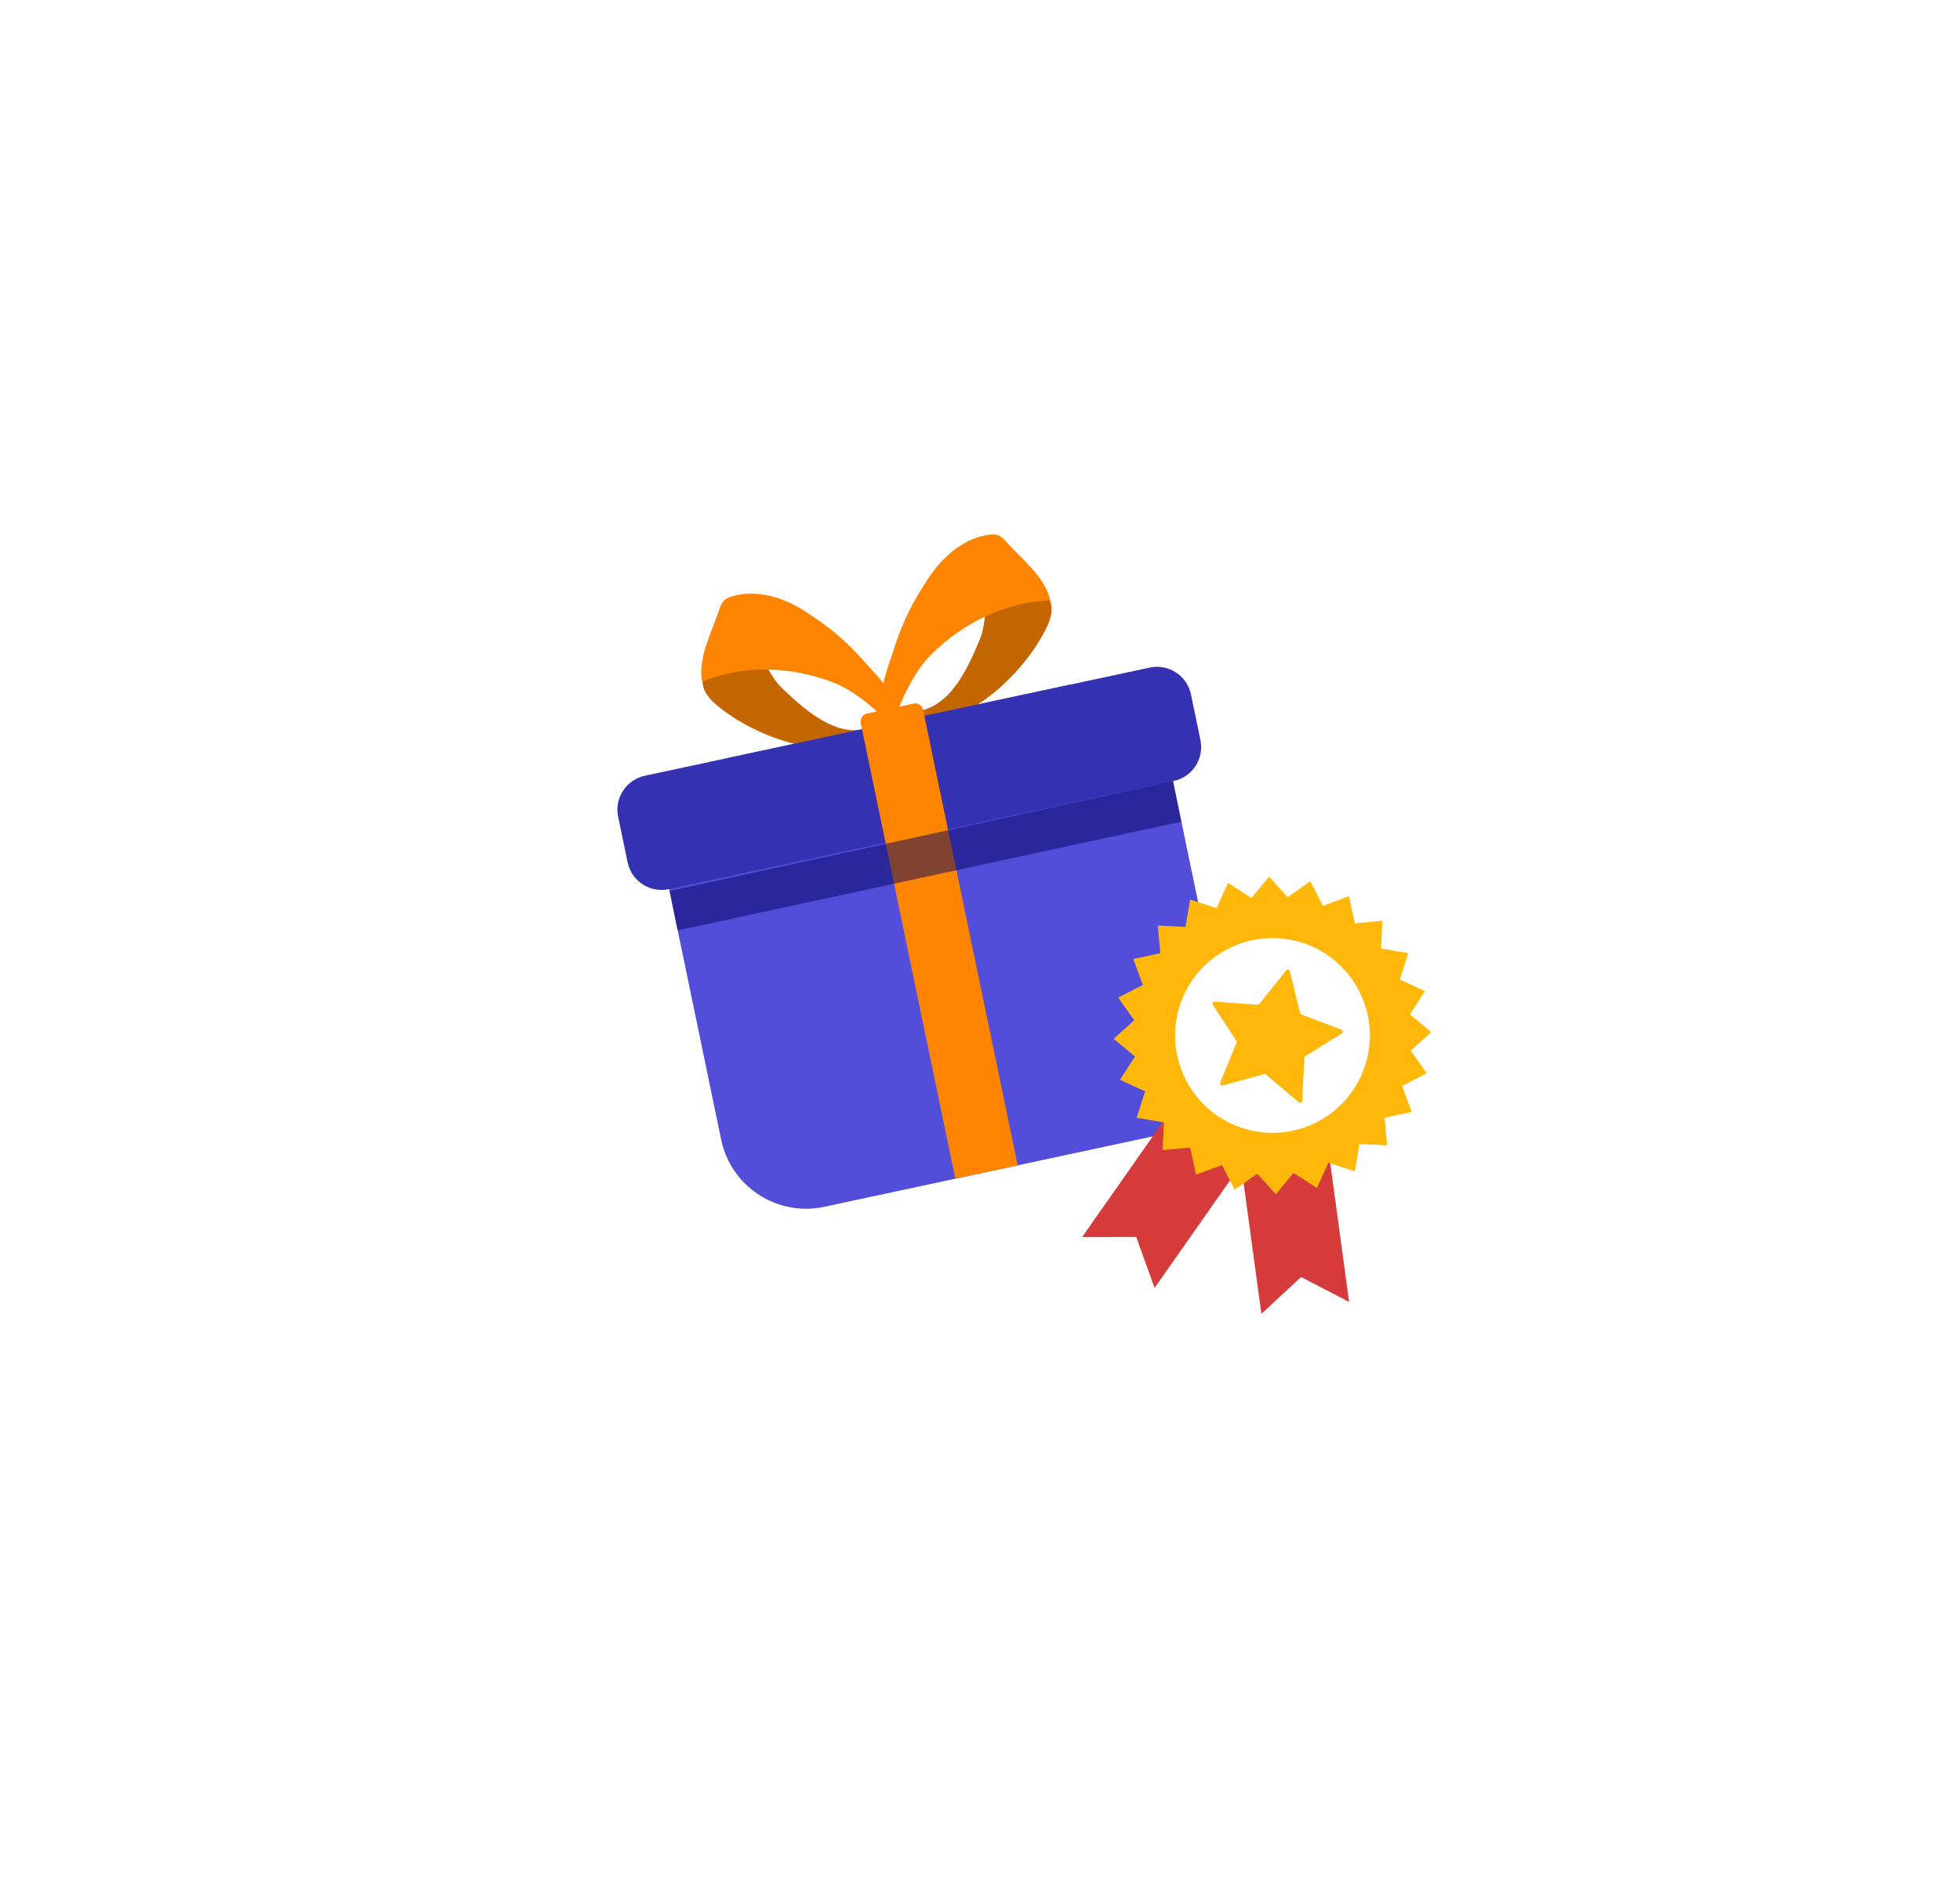 <svg width="113" height="109" viewBox="0 0 113 109" fill="none" xmlns="http://www.w3.org/2000/svg">
<g filter="url(#filter0_d_1_2356)">
<path d="M75.409 31.685C80.626 36.072 84.352 42.113 86.666 49.194C88.941 56.313 89.803 64.509 86.705 71.128C83.606 77.785 76.586 82.865 69.212 84.443C61.799 86.02 53.993 84.058 47.247 80.941C40.501 77.824 34.814 73.514 30.617 67.742C26.381 61.931 23.674 54.62 24.616 47.731C25.596 40.843 30.225 34.378 36.226 30.145C42.187 25.874 49.522 23.834 56.504 24.181C63.525 24.566 70.192 27.298 75.409 31.685Z" fill="white"/>
</g>
<path d="M60.6 34.841C60.706 35.365 60.497 35.885 60.263 36.338C58.709 39.354 54.683 42.858 51.505 41.324C51.836 41.218 52.714 41.127 53.386 40.889C54.982 40.328 55.844 38.435 56.537 36.743C56.961 35.707 56.756 32.91 57.766 32.409C58.729 31.929 60.389 33.798 60.6 34.841Z" fill="#C36600"/>
<path d="M51.511 37.497C52.046 35.774 52.671 34.639 53.516 33.348C54.361 32.059 55.597 31.012 57.041 30.828C57.213 30.805 57.393 30.797 57.557 30.863C57.747 30.939 57.896 31.104 58.039 31.265C58.828 32.148 60.277 33.284 60.554 34.62C58.018 34.681 55.501 35.912 53.654 37.77C52.277 39.158 51.636 41.472 51.474 41.49C49.93 41.656 51.26 38.308 51.511 37.497Z" fill="#FF8500"/>
<path d="M40.528 39.517C40.638 40.038 41.039 40.429 41.433 40.747C44.053 42.867 49.129 44.423 51.426 41.714C51.082 41.753 50.24 42.03 49.533 42.088C47.849 42.229 46.307 40.851 45.001 39.589C44.2 38.815 43.277 36.173 42.154 36.128C41.083 36.086 40.308 38.476 40.528 39.517Z" fill="#C36600"/>
<path d="M49.899 38.217C48.726 36.86 47.702 36.078 46.416 35.245C45.13 34.412 43.584 33.961 42.189 34.387C42.023 34.437 41.857 34.502 41.732 34.632C41.589 34.779 41.517 34.992 41.45 35.197C41.079 36.329 40.206 37.962 40.484 39.298C42.828 38.315 45.621 38.406 48.049 39.35C49.862 40.054 51.367 41.909 51.523 41.858C53 41.371 50.452 38.856 49.899 38.217Z" fill="#FF8500"/>
<path d="M70.638 59.541C71.197 62.232 69.478 64.87 66.791 65.446L47.52 69.576C44.807 70.157 42.14 68.419 41.577 65.703L38.229 49.581C37.67 46.89 39.389 44.252 42.077 43.676L61.348 39.546C64.06 38.965 66.727 40.702 67.291 43.418L70.638 59.541Z" fill="#534ED9"/>
<path d="M69.208 42.664C69.432 43.74 68.745 44.796 67.669 45.026L38.56 51.263C37.475 51.496 36.408 50.801 36.183 49.714L35.638 47.087C35.414 46.011 36.102 44.956 37.177 44.725L66.285 38.488C67.37 38.256 68.437 38.951 68.663 40.037L69.208 42.664Z" fill="#3531B3"/>
<path d="M58.673 67.186L55.077 67.956L49.629 41.719C49.574 41.453 49.726 41.195 49.969 41.143L52.687 40.561C52.929 40.509 53.17 40.683 53.225 40.949L58.673 67.186Z" fill="#FF8500"/>
<path opacity="0.5" d="M38.607 51.364L67.625 45.037L68.11 47.37L39.061 53.643L38.607 51.364Z" fill="#030062"/>
<path d="M66.565 74.252L71.969 66.551L69.879 65.085L67.79 63.619L62.387 71.321L65.508 71.316L66.565 74.252Z" fill="#D63B3B"/>
<path d="M72.724 75.749L71.455 66.426L73.984 66.082L76.513 65.738L77.781 75.06L75.01 73.624L72.724 75.749Z" fill="#D63B3B"/>
<path d="M80.834 62.607L82.256 61.879L81.332 60.574L82.517 59.502L81.288 58.482L82.155 57.139L80.703 56.472L81.193 54.951L79.618 54.682L79.698 53.086L78.106 53.233L77.771 51.671L76.272 52.225L75.543 50.803L74.24 51.727L73.167 50.542L72.146 51.772L70.804 50.904L70.136 52.356L68.615 51.865L68.346 53.441L66.75 53.361L66.898 54.952L65.336 55.288L65.89 56.786L64.468 57.516L65.392 58.82L64.207 59.892L65.436 60.912L64.569 62.255L66.021 62.922L65.531 64.444L67.106 64.712L67.026 66.309L68.617 66.161L68.953 67.724L70.452 67.169L71.18 68.591L72.484 67.668L73.556 68.853L74.578 67.623L75.92 68.49L76.588 67.038L78.109 67.528L78.378 65.953L79.974 66.033L79.826 64.442L81.388 64.106L80.834 62.607Z" fill="#FFB70A"/>
<path d="M78.735 61.323C79.632 58.355 77.954 55.222 74.987 54.324C72.019 53.427 68.886 55.105 67.988 58.072C67.091 61.04 68.769 64.173 71.736 65.071C74.704 65.969 77.837 64.29 78.735 61.323Z" fill="white"/>
<path d="M74.366 55.996L74.952 58.4C74.962 58.44 74.99 58.472 75.028 58.487L77.336 59.363C77.431 59.4 77.444 59.531 77.357 59.584L75.257 60.889C75.223 60.91 75.2 60.948 75.199 60.988L75.078 63.462C75.073 63.564 74.953 63.616 74.874 63.55L72.99 61.952C72.959 61.926 72.917 61.916 72.878 61.927L70.495 62.579C70.396 62.605 70.31 62.507 70.349 62.413L71.285 60.12C71.3 60.082 71.296 60.04 71.274 60.005L69.922 57.935C69.866 57.85 69.933 57.737 70.035 57.744L72.496 57.925C72.537 57.928 72.576 57.911 72.601 57.879L74.149 55.948C74.214 55.868 74.342 55.896 74.366 55.996Z" fill="#FFB70A"/>
<defs>
<filter id="filter0_d_1_2356" x="0.429" y="0.143" width="112.286" height="108.857" filterUnits="userSpaceOnUse" color-interpolation-filters="sRGB">
<feFlood flood-opacity="0" result="BackgroundImageFix"/>
<feColorMatrix in="SourceAlpha" type="matrix" values="0 0 0 0 0 0 0 0 0 0 0 0 0 0 0 0 0 0 127 0" result="hardAlpha"/>
<feOffset/>
<feGaussianBlur stdDeviation="12"/>
<feColorMatrix type="matrix" values="0 0 0 0 0 0 0 0 0 0 0 0 0 0 0 0 0 0 0.3 0"/>
<feBlend mode="normal" in2="BackgroundImageFix" result="effect1_dropShadow_1_2356"/>
<feBlend mode="normal" in="SourceGraphic" in2="effect1_dropShadow_1_2356" result="shape"/>
</filter>
</defs>
</svg>
